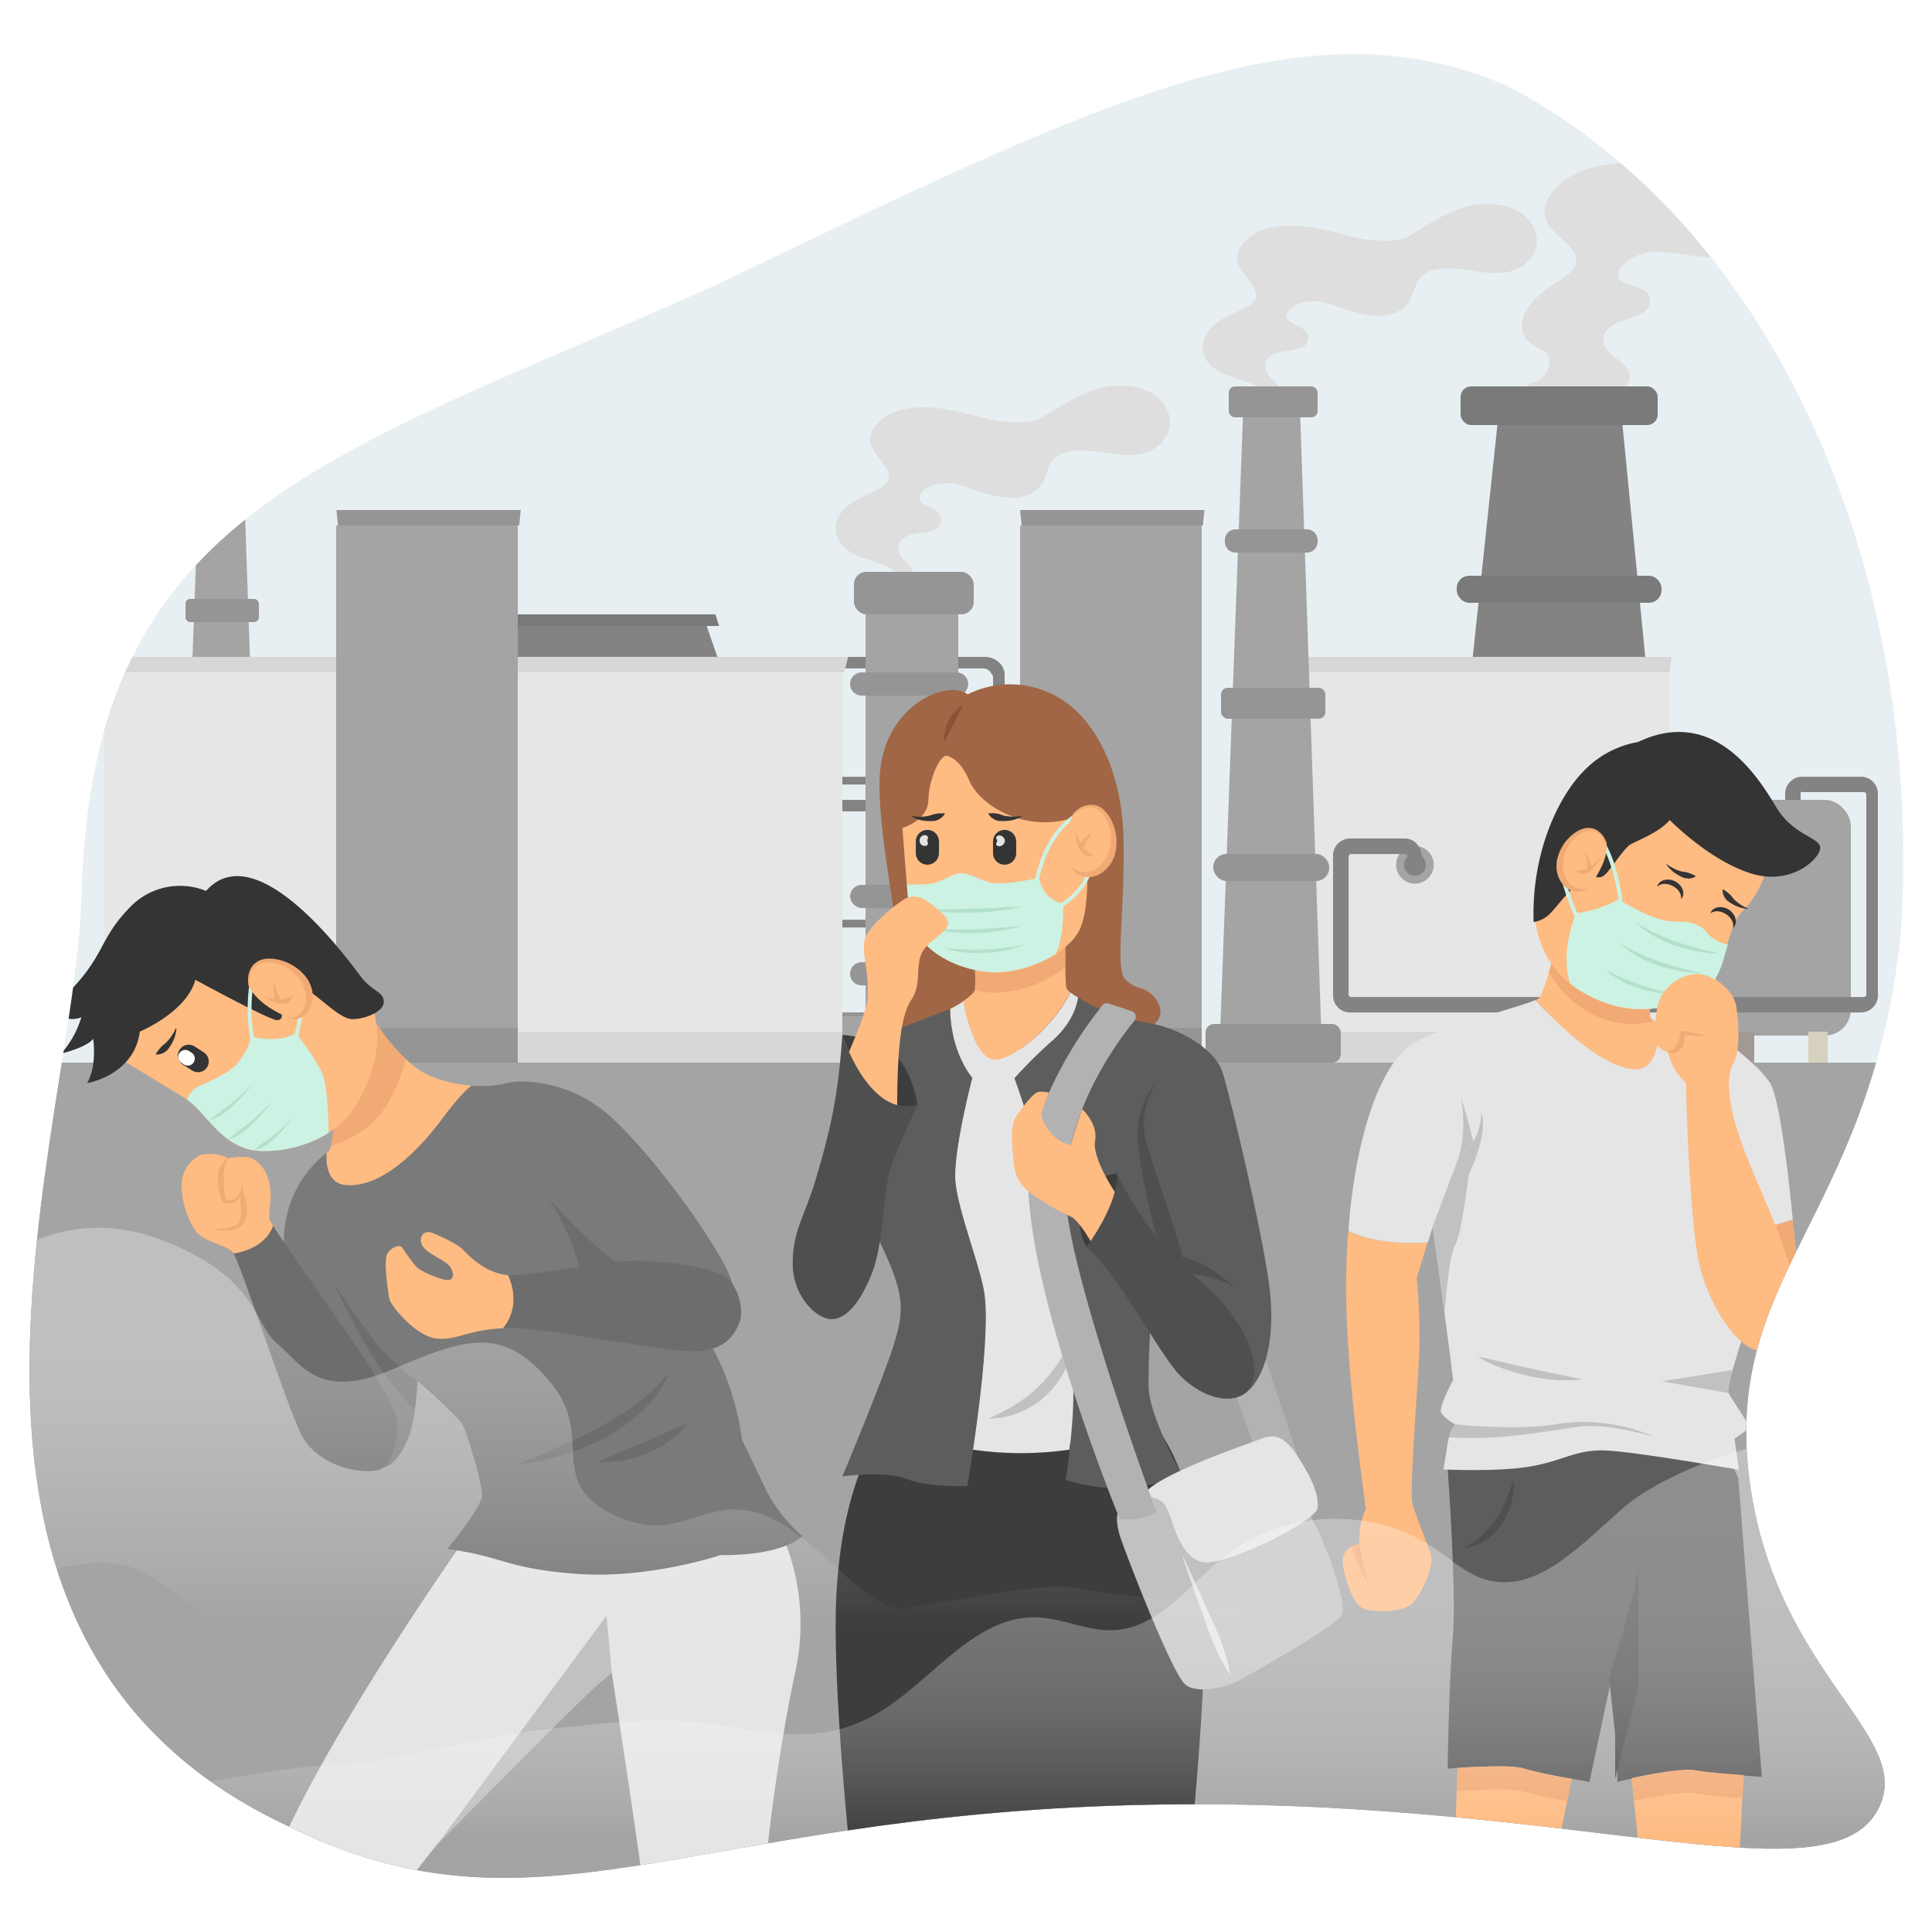 <svg xmlns="http://www.w3.org/2000/svg" xmlns:xlink="http://www.w3.org/1999/xlink" viewBox="0 0 500 500"><defs><style>.cls-1,.cls-28,.cls-35{fill:none;}.cls-2{isolation:isolate;}.cls-3{clip-path:url(#clip-path);}.cls-4{fill:#e8eff2;}.cls-5,.cls-7{fill:#a4a4a4;}.cls-6{fill:#dedede;}.cls-10,.cls-11,.cls-12,.cls-14,.cls-7{fill-rule:evenodd;}.cls-8{fill:#c0b49a;}.cls-12,.cls-9{fill:#969595;}.cls-10,.cls-16{fill:#838383;}.cls-11,.cls-17{fill:#7a7a7a;}.cls-13{fill:#e5e6e5;}.cls-14,.cls-15{fill:#d7d7d7;}.cls-18{fill:#d6d1bf;}.cls-19{fill:#a19a94;}.cls-20{fill:#e5e5e5;}.cls-21{fill:#c1c1c1;}.cls-22{fill:#febb82;}.cls-23{fill:#f2aa75;}.cls-24{fill:#6d6d6d;}.cls-25{fill:#343434;}.cls-26{fill:#fff;}.cls-27{fill:#ccf2e3;}.cls-28{stroke:#ccf2e3;}.cls-28,.cls-35{stroke-miterlimit:10;}.cls-29{fill:#b3e0cd;}.cls-30{fill:#5d5d5d;}.cls-31{fill:#4f4f4f;}.cls-32{fill:#3d3d3d;}.cls-33{fill:#b2b2b2;}.cls-34{fill:#a06645;}.cls-35{stroke:#5d5d5d;stroke-width:0.97px;}.cls-36{fill:#895236;}.cls-37{fill:#e2e2e2;mix-blend-mode:lighten;}.cls-38,.cls-39{opacity:0.3;}.cls-38{fill:url(#linear-gradient);}.cls-39{fill:url(#linear-gradient-2);}</style><clipPath id="clip-path" transform="translate(7.65 14.02)"><path class="cls-1" d="M66.63,458.45C-38.63,409.1,11.94,278.21,13.47,217.9,16,117.35,77.57,104.67,178.6,59.33,279.35,10.74,331.29-14.31,383.09,8.54,455,47,490.75,139.11,484.11,229.19c-8.34,72.86-46.58,87.25-38.81,141.26,7,48.95,42.42,64.71,33.33,83.33-12.52,25.69-80.12-3.56-192.66-.66C169.36,456.12,131,490.38,66.63,458.45Z"/></clipPath><linearGradient id="linear-gradient" x1="181.84" y1="331.55" x2="181.84" y2="407.18" gradientUnits="userSpaceOnUse"><stop offset="0" stop-color="#fff"/><stop offset="0.09" stop-color="#fff" stop-opacity="0.97"/><stop offset="0.22" stop-color="#fff" stop-opacity="0.89"/><stop offset="0.38" stop-color="#fff" stop-opacity="0.75"/><stop offset="0.56" stop-color="#fff" stop-opacity="0.57"/><stop offset="0.76" stop-color="#fff" stop-opacity="0.33"/><stop offset="0.97" stop-color="#fff" stop-opacity="0.04"/><stop offset="1" stop-color="#fff" stop-opacity="0"/></linearGradient><linearGradient id="linear-gradient-2" x1="243.66" y1="383.11" x2="243.66" y2="461.99" gradientTransform="matrix(-1, 0, 0, 1, 486.69, 0)" gradientUnits="userSpaceOnUse"><stop offset="0" stop-color="#fff"/><stop offset="0.18" stop-color="#fff" stop-opacity="0.99"/><stop offset="0.32" stop-color="#fff" stop-opacity="0.95"/><stop offset="0.43" stop-color="#fff" stop-opacity="0.89"/><stop offset="0.54" stop-color="#fff" stop-opacity="0.8"/><stop offset="0.64" stop-color="#fff" stop-opacity="0.69"/><stop offset="0.74" stop-color="#fff" stop-opacity="0.55"/><stop offset="0.83" stop-color="#fff" stop-opacity="0.38"/><stop offset="0.92" stop-color="#fff" stop-opacity="0.2"/><stop offset="1" stop-color="#fff" stop-opacity="0"/></linearGradient></defs><g class="cls-2"><g id="Layer_2" data-name="Layer 2"><g id="OBJECTS"><g class="cls-3"><rect class="cls-4" width="500" height="500"/><rect class="cls-5" y="275" width="500" height="225"/><path class="cls-6" d="M114.74,42.69a9.92,9.92,0,0,0-3.3-2.44,15.69,15.69,0,0,0-3.8-1.2c-5.94-1.13-11.4.81-16.51,3.69-1.41.79-2.79,1.6-4.18,2.41a33.57,33.57,0,0,1-3.86,2.3,14.69,14.69,0,0,1-4.65.84A33.94,33.94,0,0,1,68.33,47c-1.83-.45-3.65-1-5.48-1.37-6.29-1.45-14.49-2.46-20.08,1.66a8.6,8.6,0,0,0-3,3.77c-1.09,3.44,1.51,5.66,3.3,8.17s1.93,4.66-1.17,6.25c-4.1,2.1-10.46,4-11.29,9.41a7,7,0,0,0,1.39,5c2,2.27,5,3.34,7.79,4.17,1.44.43,2.79,1,4.2,1.54A5.05,5.05,0,0,1,47,91h2.53A4,4,0,0,0,51,88.12c-.22-3-4-4.32-4.16-7.3s3.41-3.69,5.59-4c2-.25,4.9-.47,5.42-2.91.66-3.06-3.54-3.47-5.06-5.07-1.06-1.12-.3-2.4.79-3.23a8.74,8.74,0,0,1,3.57-1.49c3.2-.67,6.49.57,9.49,1.57,3.17,1.06,6.39,2.09,9.78,2a10,10,0,0,0,6.23-2.07c2.1-1.75,2.29-4.13,3.42-6.43,2.32-4.71,8.8-3.87,13-3.28,3.35.47,6.77,1.06,10.15.5a9.69,9.69,0,0,0,6.68-4.28C118,49,117.12,45.45,114.74,42.69Z" transform="translate(7.65 14.02)"/><path class="cls-6" d="M292.8,89.69a9.78,9.78,0,0,0-3.29-2.44,15.76,15.76,0,0,0-3.81-1.2c-5.94-1.13-11.4.81-16.51,3.69-1.4.79-2.79,1.6-4.18,2.41a32.74,32.74,0,0,1-3.86,2.3,14.63,14.63,0,0,1-4.64.84A34,34,0,0,1,246.39,94c-1.82-.45-3.64-.95-5.47-1.37-6.29-1.45-14.5-2.46-20.08,1.66a8.6,8.6,0,0,0-3,3.77c-1.09,3.44,1.51,5.66,3.29,8.17s1.93,4.66-1.17,6.25c-4.09,2.1-10.46,4-11.29,9.41a7,7,0,0,0,1.4,5c2,2.27,5,3.34,7.79,4.17,1.44.43,2.79,1,4.19,1.54a5,5,0,0,1,3,5.47h2.53a4,4,0,0,0,1.43-2.86c-.22-3-4-4.32-4.16-7.3s3.42-3.69,5.6-4c2-.25,4.9-.47,5.42-2.91.65-3.06-3.54-3.47-5.07-5.07-1.06-1.12-.29-2.4.8-3.23a8.76,8.76,0,0,1,3.56-1.49c3.2-.67,6.5.57,9.49,1.57,3.18,1.06,6.39,2.09,9.78,2a10,10,0,0,0,6.24-2.07c2.1-1.75,2.28-4.13,3.42-6.43,2.32-4.71,8.8-3.87,13-3.28,3.35.47,6.77,1.06,10.14.5A9.69,9.69,0,0,0,294,99.17C296,96,295.19,92.45,292.8,89.69Z" transform="translate(7.65 14.02)"/><path class="cls-6" d="M481.88,13a12.2,12.2,0,0,0-4.57-2.24,19.57,19.57,0,0,0-4.92-.62c-7.51-.06-13.75,3.53-19.36,8.19-1.54,1.28-3,2.59-4.57,3.88a41.74,41.74,0,0,1-4.2,3.68,18.18,18.18,0,0,1-5.5,2.06,42.65,42.65,0,0,1-12.66.64c-2.33-.15-4.67-.35-7-.46-8-.37-18.26.23-24.17,6.52a10.69,10.69,0,0,0-2.77,5.27c-.56,4.44,3.11,6.57,5.85,9.24s3.4,5.27,0,7.9c-4.54,3.48-12.45,7.33-11.71,14,.62,5.5,7.11,4.5,7,8.16-.14,6.64-6.31,5-6.25,7.75l25.89-.4c.72-1.19,1.48-2.42,1.12-3.82-.94-3.62-5.81-4.4-6.72-8s3.35-5.27,6-6.1c2.41-.76,5.89-1.67,6-4.77.11-3.88-5.1-3.44-7.32-5.06-1.55-1.13-.9-2.87.25-4.13a10.78,10.78,0,0,1,4-2.62c3.77-1.53,8.07-.75,11.95-.2,4.12.59,8.28,1.13,12.41.27a12.43,12.43,0,0,0,7.16-3.91c2.17-2.61,1.87-5.56,2.75-8.63,1.78-6.27,9.89-6.69,15.21-6.92,4.21-.17,8.51-.21,12.52-1.65a12,12,0,0,0,7.21-6.73C487.23,20,485.42,15.83,481.88,13Z" transform="translate(7.65 14.02)"/><path class="cls-5" d="M46.54,217H67.45A1.55,1.55,0,0,1,69,218.55v3.91A1.55,1.55,0,0,1,67.45,224H46.54A1.54,1.54,0,0,1,45,222.46v-3.91A1.54,1.54,0,0,1,46.54,217Z"/><rect class="cls-5" x="47" y="185" width="21" height="5" rx="2.39"/><polygon class="cls-5" points="66.35 219 48 219 52.18 106 62.49 106 66.35 219"/><rect class="cls-5" x="49" y="101" width="16" height="6" rx="1.12"/><rect class="cls-5" x="48" y="155" width="19" height="6" rx="1.21"/><rect class="cls-5" x="49" y="127" width="17" height="4" rx="1.94"/><polygon class="cls-7" points="187.04 174 87 174 87 160 182.2 160 187.04 174"/><polygon class="cls-7" points="87.47 159 185.14 159 186.1 162 89.29 162 87.47 159"/><path class="cls-7" d="M196.47,156a5.4,5.4,0,0,0-3.62,1.37,4.43,4.43,0,0,0-1.5,3.29v23.69a4.45,4.45,0,0,0,1.5,3.29h0a5.39,5.39,0,0,0,3.62,1.36h50.75a5.39,5.39,0,0,0,3.62-1.36h0a4.42,4.42,0,0,0,1.51-3.28V160.64a4.44,4.44,0,0,0-1.51-3.29h0a5.4,5.4,0,0,0-3.62-1.37Zm51.88,3.6v-.09a13.6,13.6,0,0,1,1,1.43v23.55a5.15,5.15,0,0,1-.95,1.44h0c-.4.37-1,.6-1.58,1.07H196.39a14.9,14.9,0,0,0-1.58-1H195a1.92,1.92,0,0,1-.65-1.43V161a2,2,0,0,1,.65-1.43,2.36,2.36,0,0,1,1.58-.6h50.19A2.32,2.32,0,0,1,248.35,159.58Z" transform="translate(7.65 14.02)"/><path class="cls-7" d="M207.46,193a5.36,5.36,0,0,0-3.61,1.37,4.43,4.43,0,0,0-1.5,3.29v23.69a4.45,4.45,0,0,0,1.5,3.29h0a5.35,5.35,0,0,0,3.61,1.36h39.77a5.37,5.37,0,0,0,3.61-1.36h0a4.44,4.44,0,0,0,1.5-3.28V197.64a4.47,4.47,0,0,0-1.5-3.29h0a5.38,5.38,0,0,0-3.61-1.37Zm40.89,3.6v-.09a12.54,12.54,0,0,1,1,1.43v23.55a5.3,5.3,0,0,1-.95,1.44h0c-.4.37-1,.6-1.58,1.07H207.18a14.9,14.9,0,0,0-1.58-1H206a2,2,0,0,1-.64-1.43V198a2,2,0,0,1,.65-1.44,2.31,2.31,0,0,1,1.56-.6h39.22A2.32,2.32,0,0,1,248.35,196.58Z" transform="translate(7.65 14.02)"/><rect class="cls-5" x="224" y="152" width="24" height="110"/><rect class="cls-5" x="220" y="229" width="30.57" height="6" rx="3"/><path class="cls-7" d="M239.92,235H215.35a3,3,0,0,0-3,3h0a3,3,0,0,0,3,3h24.57a3,3,0,0,0,3-3h0A3,3,0,0,0,239.92,235Z" transform="translate(7.65 14.02)"/><path class="cls-7" d="M239.92,160H215.35a3,3,0,0,0-3,3h0a3,3,0,0,0,3,3h24.57a3,3,0,0,0,3-3h0A3,3,0,0,0,239.92,160Z" transform="translate(7.65 14.02)"/><rect class="cls-5" x="221" y="148" width="31" height="10.99" rx="3.2"/><rect class="cls-5" x="27" y="174" width="191" height="99"/><polygon class="cls-7" points="218.51 174 27.14 174 26.16 170 219.5 170 218.51 174"/><rect class="cls-5" x="27" y="267" width="191" height="8"/><rect class="cls-5" x="87" y="136" width="47" height="140"/><polygon class="cls-7" points="134.37 136 87.47 136 87.07 132 134.77 132 134.37 136"/><rect class="cls-5" x="87" y="266" width="47" height="9"/><rect class="cls-5" x="264" y="136" width="47" height="140"/><polygon class="cls-7" points="311.31 136 264.4 136 264.01 132 311.7 132 311.31 136"/><rect class="cls-5" x="264" y="266" width="47" height="9"/><rect class="cls-5" x="218" y="262" width="35" height="13"/><rect class="cls-5" x="218" y="262" width="35" height="1"/><rect class="cls-5" x="218" y="271" width="35" height="4"/><polygon class="cls-5" points="431.87 232 374.56 232 387.63 109 419.8 109 431.87 232"/><rect class="cls-5" x="378" y="100" width="51" height="10" rx="2.7"/><rect class="cls-5" x="377" y="149" width="53" height="7" rx="3.24"/><rect class="cls-5" x="322" y="174" width="110" height="99"/><polygon class="cls-7" points="432.06 174 322.08 174 321.52 170 432.62 170 432.06 174"/><rect class="cls-5" x="322" y="267" width="110" height="8"/><polygon class="cls-5" points="342.02 269 315.7 269 321.7 107 336.48 107 342.02 269"/><rect class="cls-5" x="318" y="100" width="23" height="8" rx="1.6"/><rect class="cls-5" x="316" y="178" width="27" height="8" rx="1.72"/><path class="cls-5" d="M319.76,137h18.47a2.77,2.77,0,0,1,2.77,2.77v.47a2.76,2.76,0,0,1-2.76,2.76H319.76a2.76,2.76,0,0,1-2.76-2.76v-.47A2.76,2.76,0,0,1,319.76,137Z"/><rect class="cls-5" x="312" y="265" width="35" height="10" rx="2.21"/><rect class="cls-5" x="314" y="221" width="30" height="7" rx="3.41"/><circle class="cls-5" cx="366.18" cy="223.81" r="4.87"/><circle class="cls-5" cx="366.18" cy="223.81" r="2.84"/><rect class="cls-5" x="444" y="207" width="35" height="61" rx="6.73"/><path class="cls-7" d="M454.35,193v-1.59a4.45,4.45,0,0,1,1.27-3.11,4.32,4.32,0,0,1,3.07-1.3H474a4.3,4.3,0,0,1,3.07,1.3,4.42,4.42,0,0,1,1.28,3.11v52.2A4.4,4.4,0,0,1,474,248H341.73a4.37,4.37,0,0,1-4.38-4.39V207.37a4.39,4.39,0,0,1,4.38-4.39H356a4.13,4.13,0,0,1,3,1.38,4.86,4.86,0,0,1,1.27,3.14V210a1.93,1.93,0,0,1-1.84,2h0a1.93,1.93,0,0,1-1.85-2c0-1.17,0-2.43,0-2.45a.61.61,0,0,0-.17-.34A.6.6,0,0,0,356,207H342a.6.6,0,0,0-.45.21.71.71,0,0,0-.18.48v35.68a.63.63,0,0,0,.64.63H474.71a.67.67,0,0,0,.45-.18.68.68,0,0,0,.19-.45V191.63a.65.65,0,0,0-.64-.65H459.05s-.64-.22-.7.13V193Z" transform="translate(7.65 14.02)"/><rect class="cls-5" x="468" y="267" width="5" height="8"/><rect class="cls-5" x="449" y="267" width="5" height="8"/><rect class="cls-4" width="500" height="275"/><rect class="cls-5" y="275" width="500" height="225"/><path class="cls-6" d="M387.79,42.69a9.92,9.92,0,0,0-3.3-2.44,15.55,15.55,0,0,0-3.8-1.2c-5.94-1.13-11.4.81-16.51,3.69-1.4.79-2.79,1.6-4.18,2.41a33.57,33.57,0,0,1-3.86,2.3,14.69,14.69,0,0,1-4.65.84A33.94,33.94,0,0,1,341.38,47c-1.83-.45-3.65-1-5.48-1.37-6.29-1.45-14.49-2.46-20.07,1.66a8.62,8.62,0,0,0-3,3.77c-1.09,3.44,1.52,5.66,3.3,8.17s1.93,4.66-1.17,6.25c-4.1,2.1-10.46,4-11.29,9.41a6.94,6.94,0,0,0,1.4,5c2,2.27,4.95,3.34,7.78,4.17,1.45.43,2.79,1,4.2,1.54A5,5,0,0,1,320,91h2.53A4,4,0,0,0,324,88.12c-.22-3-4-4.32-4.16-7.3s3.41-3.69,5.59-4c2-.25,4.9-.47,5.42-2.91.66-3.06-3.54-3.47-5.06-5.07-1.06-1.12-.3-2.4.79-3.23a8.74,8.74,0,0,1,3.57-1.49c3.2-.67,6.49.57,9.49,1.57,3.18,1.06,6.39,2.09,9.78,2a10,10,0,0,0,6.23-2.07c2.1-1.75,2.29-4.13,3.43-6.43,2.31-4.71,8.79-3.87,13-3.28,3.36.47,6.77,1.06,10.15.5A9.69,9.69,0,0,0,389,52.17C391,49,390.18,45.45,387.79,42.69Z" transform="translate(7.65 14.02)"/><path class="cls-6" d="M114.74,42.69a9.92,9.92,0,0,0-3.3-2.44,15.69,15.69,0,0,0-3.8-1.2c-5.94-1.13-11.4.81-16.51,3.69-1.41.79-2.79,1.6-4.18,2.41a33.57,33.57,0,0,1-3.86,2.3,14.69,14.69,0,0,1-4.65.84A33.94,33.94,0,0,1,68.33,47c-1.83-.45-3.65-1-5.48-1.37-6.29-1.45-14.49-2.46-20.08,1.66a8.6,8.6,0,0,0-3,3.77c-1.09,3.44,1.51,5.66,3.3,8.17s1.93,4.66-1.17,6.25c-4.1,2.1-10.46,4-11.29,9.41a7,7,0,0,0,1.39,5c2,2.27,5,3.34,7.79,4.17,1.44.43,2.79,1,4.2,1.54A5.05,5.05,0,0,1,47,91h2.53A4,4,0,0,0,51,88.12c-.22-3-4-4.32-4.16-7.3s3.41-3.69,5.59-4c2-.25,4.9-.47,5.42-2.91.66-3.06-3.54-3.47-5.06-5.07-1.06-1.12-.3-2.4.79-3.23a8.74,8.74,0,0,1,3.57-1.49c3.2-.67,6.49.57,9.49,1.57,3.17,1.06,6.39,2.09,9.78,2a10,10,0,0,0,6.23-2.07c2.1-1.75,2.29-4.13,3.42-6.43,2.32-4.71,8.8-3.87,13-3.28,3.35.47,6.77,1.06,10.15.5a9.69,9.69,0,0,0,6.68-4.28C118,49,117.12,45.45,114.74,42.69Z" transform="translate(7.65 14.02)"/><path class="cls-6" d="M292.8,89.69a9.78,9.78,0,0,0-3.29-2.44,15.76,15.76,0,0,0-3.81-1.2c-5.94-1.13-11.4.81-16.51,3.69-1.4.79-2.79,1.6-4.18,2.41a32.74,32.74,0,0,1-3.86,2.3,14.63,14.63,0,0,1-4.64.84A34,34,0,0,1,246.39,94c-1.82-.45-3.64-.95-5.47-1.37-6.29-1.45-14.5-2.46-20.08,1.66a8.6,8.6,0,0,0-3,3.77c-1.09,3.44,1.51,5.66,3.29,8.17s1.93,4.66-1.17,6.25c-4.09,2.1-10.46,4-11.29,9.41a7,7,0,0,0,1.4,5c2,2.27,5,3.34,7.79,4.17,1.44.43,2.79,1,4.19,1.54a5,5,0,0,1,3,5.47h2.53a4,4,0,0,0,1.43-2.86c-.22-3-4-4.32-4.16-7.3s3.42-3.69,5.6-4c2-.25,4.9-.47,5.42-2.91.65-3.06-3.54-3.47-5.07-5.07-1.06-1.12-.29-2.4.8-3.23a8.76,8.76,0,0,1,3.56-1.49c3.2-.67,6.5.57,9.49,1.57,3.18,1.06,6.39,2.09,9.78,2a10,10,0,0,0,6.24-2.07c2.1-1.75,2.28-4.13,3.42-6.43,2.32-4.71,8.8-3.87,13-3.28,3.35.47,6.77,1.06,10.14.5A9.69,9.69,0,0,0,294,99.17C296,96,295.19,92.45,292.8,89.69Z" transform="translate(7.65 14.02)"/><path class="cls-6" d="M481.88,13a12.2,12.2,0,0,0-4.57-2.24,19.57,19.57,0,0,0-4.92-.62c-7.51-.06-13.75,3.53-19.36,8.19-1.54,1.28-3,2.59-4.57,3.88a41.74,41.74,0,0,1-4.2,3.68,18.18,18.18,0,0,1-5.5,2.06,42.65,42.65,0,0,1-12.66.64c-2.33-.15-4.67-.35-7-.46-8-.37-18.26.23-24.17,6.52a10.69,10.69,0,0,0-2.77,5.27c-.56,4.44,3.11,6.57,5.85,9.24s3.4,5.27,0,7.9c-4.54,3.48-12.45,7.33-11.71,14,.62,5.5,7.11,4.5,7,8.16-.14,6.64-6.31,5-6.25,7.75l25.89-.4c.72-1.19,1.48-2.42,1.12-3.82-.94-3.62-5.81-4.4-6.72-8s3.35-5.27,6-6.1c2.41-.76,5.89-1.67,6-4.77.11-3.88-5.1-3.44-7.32-5.06-1.55-1.13-.9-2.87.25-4.13a10.78,10.78,0,0,1,4-2.62c3.77-1.53,8.07-.75,11.95-.2,4.12.59,8.28,1.13,12.41.27a12.43,12.43,0,0,0,7.16-3.91c2.17-2.61,1.87-5.56,2.75-8.63,1.78-6.27,9.89-6.69,15.21-6.92,4.21-.17,8.51-.21,12.52-1.65a12,12,0,0,0,7.21-6.73C487.23,20,485.42,15.83,481.88,13Z" transform="translate(7.65 14.02)"/><path class="cls-8" d="M46.54,217H67.45A1.55,1.55,0,0,1,69,218.55v3.91A1.55,1.55,0,0,1,67.45,224H46.54A1.54,1.54,0,0,1,45,222.46v-3.91A1.54,1.54,0,0,1,46.54,217Z"/><rect class="cls-8" x="47" y="185" width="21" height="5" rx="2.39"/><polygon class="cls-5" points="66.35 219 48 219 52.18 106 62.49 106 66.35 219"/><rect class="cls-9" x="49" y="101" width="16" height="6" rx="1.12"/><rect class="cls-9" x="48" y="155" width="19" height="6" rx="1.21"/><rect class="cls-9" x="49" y="127" width="17" height="4" rx="1.94"/><polygon class="cls-10" points="187.04 174 87 174 87 160 182.2 160 187.04 174"/><polygon class="cls-11" points="87.47 159 185.14 159 186.1 162 89.29 162 87.47 159"/><path class="cls-10" d="M196.47,156a5.4,5.4,0,0,0-3.62,1.37,4.43,4.43,0,0,0-1.5,3.29v23.69a4.45,4.45,0,0,0,1.5,3.29h0a5.39,5.39,0,0,0,3.62,1.36h50.75a5.39,5.39,0,0,0,3.62-1.36h0a4.42,4.42,0,0,0,1.51-3.28V160.64a4.44,4.44,0,0,0-1.51-3.29h0a5.4,5.4,0,0,0-3.62-1.37Zm51.88,3.6v-.09a13.6,13.6,0,0,1,1,1.43v23.55a5.15,5.15,0,0,1-.95,1.44h0c-.4.37-1,.6-1.58,1.07H196.39a14.9,14.9,0,0,0-1.58-1H195a1.92,1.92,0,0,1-.65-1.43V161a2,2,0,0,1,.65-1.43,2.36,2.36,0,0,1,1.58-.6h50.19A2.32,2.32,0,0,1,248.35,159.58Z" transform="translate(7.65 14.02)"/><path class="cls-10" d="M207.46,193a5.36,5.36,0,0,0-3.61,1.37,4.43,4.43,0,0,0-1.5,3.29v23.69a4.45,4.45,0,0,0,1.5,3.29h0a5.35,5.35,0,0,0,3.61,1.36h39.77a5.37,5.37,0,0,0,3.61-1.36h0a4.44,4.44,0,0,0,1.5-3.28V197.64a4.47,4.47,0,0,0-1.5-3.29h0a5.38,5.38,0,0,0-3.61-1.37Zm40.89,3.6v-.09a12.54,12.54,0,0,1,1,1.43v23.55a5.3,5.3,0,0,1-.95,1.44h0c-.4.37-1,.6-1.58,1.07H207.18a14.9,14.9,0,0,0-1.58-1H206a2,2,0,0,1-.64-1.43V198a2,2,0,0,1,.65-1.44,2.31,2.31,0,0,1,1.56-.6h39.22A2.32,2.32,0,0,1,248.35,196.58Z" transform="translate(7.65 14.02)"/><rect class="cls-5" x="224" y="152" width="24" height="110"/><rect class="cls-9" x="220" y="229" width="30.57" height="6" rx="3"/><path class="cls-12" d="M239.92,235H215.35a3,3,0,0,0-3,3h0a3,3,0,0,0,3,3h24.57a3,3,0,0,0,3-3h0A3,3,0,0,0,239.92,235Z" transform="translate(7.65 14.02)"/><path class="cls-12" d="M239.92,160H215.35a3,3,0,0,0-3,3h0a3,3,0,0,0,3,3h24.57a3,3,0,0,0,3-3h0A3,3,0,0,0,239.92,160Z" transform="translate(7.65 14.02)"/><rect class="cls-9" x="221" y="148" width="31" height="10.99" rx="3.2"/><rect class="cls-13" x="27" y="174" width="191" height="99"/><polygon class="cls-14" points="218.51 174 27.14 174 26.16 170 219.5 170 218.51 174"/><rect class="cls-15" x="27" y="267" width="191" height="8"/><rect class="cls-5" x="87" y="136" width="47" height="140"/><polygon class="cls-12" points="134.37 136 87.47 136 87.07 132 134.77 132 134.37 136"/><rect class="cls-9" x="87" y="266" width="47" height="9"/><rect class="cls-5" x="264" y="136" width="47" height="140"/><polygon class="cls-12" points="311.31 136 264.4 136 264.01 132 311.7 132 311.31 136"/><rect class="cls-9" x="264" y="266" width="47" height="9"/><rect class="cls-5" x="218" y="262" width="35" height="13"/><rect class="cls-9" x="218" y="262" width="35" height="1"/><rect class="cls-9" x="218" y="271" width="35" height="4"/><polygon class="cls-16" points="431.87 232 374.56 232 387.63 109 419.8 109 431.87 232"/><rect class="cls-17" x="378" y="100" width="51" height="10" rx="2.7"/><rect class="cls-17" x="377" y="149" width="53" height="7" rx="3.24"/><rect class="cls-13" x="322" y="174" width="110" height="99"/><polygon class="cls-14" points="432.06 174 322.08 174 321.52 170 432.62 170 432.06 174"/><rect class="cls-15" x="322" y="267" width="110" height="8"/><polygon class="cls-5" points="342.02 269 315.7 269 321.7 107 336.48 107 342.02 269"/><rect class="cls-9" x="318" y="100" width="23" height="8" rx="1.6"/><rect class="cls-9" x="316" y="178" width="27" height="8" rx="1.72"/><path class="cls-9" d="M319.76,137h18.47a2.77,2.77,0,0,1,2.77,2.77v.47a2.76,2.76,0,0,1-2.76,2.76H319.76a2.76,2.76,0,0,1-2.76-2.76v-.47A2.76,2.76,0,0,1,319.76,137Z"/><rect class="cls-9" x="312" y="265" width="35" height="10" rx="2.21"/><rect class="cls-9" x="314" y="221" width="30" height="7" rx="3.41"/><circle class="cls-5" cx="366.18" cy="223.81" r="4.87"/><circle class="cls-16" cx="366.18" cy="223.81" r="2.84"/><rect class="cls-5" x="444" y="207" width="35" height="61" rx="6.73"/><path class="cls-10" d="M454.35,193v-1.59a4.45,4.45,0,0,1,1.27-3.11,4.32,4.32,0,0,1,3.07-1.3H474a4.3,4.3,0,0,1,3.07,1.3,4.42,4.42,0,0,1,1.28,3.11v52.2A4.4,4.4,0,0,1,474,248H341.73a4.37,4.37,0,0,1-4.38-4.39V207.37a4.39,4.39,0,0,1,4.38-4.39H356a4.13,4.13,0,0,1,3,1.38,4.86,4.86,0,0,1,1.27,3.14V210a1.93,1.93,0,0,1-1.84,2h0a1.93,1.93,0,0,1-1.85-2c0-1.17,0-2.43,0-2.45a.61.61,0,0,0-.17-.34A.6.6,0,0,0,356,207H342a.6.6,0,0,0-.45.21.71.71,0,0,0-.18.48v35.68a.63.63,0,0,0,.64.63H474.71a.67.67,0,0,0,.45-.18.68.68,0,0,0,.19-.45V191.63a.65.65,0,0,0-.64-.65H459.05s-.64-.22-.7.13V193Z" transform="translate(7.65 14.02)"/><rect class="cls-18" x="468" y="267" width="5" height="8"/><rect class="cls-19" x="449" y="267" width="5" height="8"/><path class="cls-20" d="M160.41,486c-3.25-25.77-9.76-67.19-9.76-67.19s-21.18,17.42-35.65,33.5C102.57,466.1,93.21,478.41,90.48,486H58.88c0-.56,0-1.08,0-1.55,0-24.84,56.13-103.55,56.13-103.55l72.76-9.78a58.28,58.28,0,0,1,10.41,47.57c-5.84,27.15-9.06,59.91-8.83,67.31Z" transform="translate(7.65 14.02)"/><path class="cls-21" d="M150.65,418.79l-1.34-14.65-44,59.44S146.63,421.38,150.65,418.79Z" transform="translate(7.65 14.02)"/><path class="cls-22" d="M114.49,266.94s-2.14,1.21-7.59,8.51-15.26,18-25,17.24c-5.93-.48-5-8.35-5-8.35l.56-.46s1.24-1.13,1.24-8.43.55-25.31,11-24.74c0,0,6.43,10.58,14.09,13.77A34.65,34.65,0,0,0,114.49,266.94Z" transform="translate(7.65 14.02)"/><path class="cls-23" d="M97.33,260.07a40.36,40.36,0,0,1-3.92,10.24c-3.41,6.8-9.57,10.43-15.4,12.18a21.63,21.63,0,0,0,.57-4.17,22.17,22.17,0,0,0,6.83-8c2.3-4.59,5.38-10.64,4.28-19.6A50.77,50.77,0,0,0,97.33,260.07Z" transform="translate(7.65 14.02)"/><path class="cls-17" d="M200,383.56s-4.71,5.06-21.17,4.87c0,0-18.51,6.23-37.11,4.87s-19.19-4.58-33.6-6.43c0,0,9-10.91,9-14s-4-16.37-5.07-18.21-9.15-9.26-11.62-11.21c0,0-.39,9.68-2.4,14.67s-4.74,7.6-6.82,7.73S67.1,321,66.05,310.57a28.83,28.83,0,0,1,10.8-26.23s-.92,7.87,5,8.35c9.78.78,19.58-9.94,25-17.24s7.59-8.51,7.59-8.51a28.35,28.35,0,0,0,9.06-.65c3.9-1.07,16.75-.68,27.08,8.87s23.42,27.3,29.32,38.27c7.79,14.51-3.06,21.53-3.06,21.53a69.48,69.48,0,0,1,7.54,23.66s3,6.14,6.23,13A41,41,0,0,0,200,383.56Z" transform="translate(7.65 14.02)"/><path class="cls-24" d="M134.37,296.17s11.78,13.37,19.86,18l-11.29,2.34S141.48,307.63,134.37,296.17Z" transform="translate(7.65 14.02)"/><path class="cls-24" d="M78.78,318.11s9.2,14,13.4,18.31a62.69,62.69,0,0,0,8.16,7s-.33,5.06-.66,7.18C99.68,350.61,90.31,343.39,78.78,318.11Z" transform="translate(7.65 14.02)"/><path class="cls-24" d="M165.14,341.68a4.18,4.18,0,0,1-.16.5,10.94,10.94,0,0,1-.59,1.39,19.22,19.22,0,0,1-1.15,2,22.35,22.35,0,0,1-1.8,2.46c-.36.43-.72.89-1.13,1.34l-1.3,1.33a40,40,0,0,1-3,2.68c-1.13.82-2.23,1.78-3.49,2.52l-1.87,1.18c-.63.39-1.29.72-1.94,1.09l-2,1c-.66.32-1.34.61-2,.9a38.2,38.2,0,0,1-4,1.59c-1.3.47-2.55.93-3.77,1.26s-2.38.63-3.45.9a29.19,29.19,0,0,1-3,.6c-.88.16-1.65.27-2.29.36-1.27.19-2,.26-2,.26s.67-.33,1.85-.83c.58-.26,1.3-.57,2.12-.89s1.75-.7,2.74-1.14,2.07-.91,3.21-1.37,2.3-1.07,3.54-1.59c.61-.28,1.25-.53,1.86-.84s1.24-.64,1.87-.94l1.9-.93,1.88-1c.62-.33,1.27-.64,1.88-1l1.8-1.08c1.22-.7,2.35-1.47,3.47-2.19.56-.35,1.06-.78,1.59-1.13s1.06-.71,1.52-1.11c1-.76,1.87-1.46,2.66-2.18.42-.34.79-.69,1.14-1s.71-.64,1-1c.6-.63,1.14-1.18,1.55-1.66s.73-.86.93-1.14S165.14,341.68,165.14,341.68Z" transform="translate(7.65 14.02)"/><path class="cls-24" d="M147.09,364.34l1-.5c.65-.3,1.57-.73,2.68-1.2s2.38-1,3.74-1.57l4.25-1.75c.72-.31,1.45-.58,2.15-.9s1.4-.58,2.06-.89,1.33-.55,1.93-.85,1.22-.5,1.74-.78,1-.48,1.49-.68l1.14-.55c.65-.31,1.05-.46,1.05-.46s-.23.35-.67.92c-.23.28-.49.65-.84,1s-.75.77-1.21,1.19a17.42,17.42,0,0,1-1.54,1.28,22,22,0,0,1-1.84,1.27c-.65.42-1.36.8-2.08,1.17s-1.48.69-2.23,1a34,34,0,0,1-4.58,1.5,27.66,27.66,0,0,1-4.14.71,19.47,19.47,0,0,1-3,.12A11.12,11.12,0,0,1,147.09,364.34Z" transform="translate(7.65 14.02)"/><path class="cls-22" d="M122.56,329.72c-9.7.5-11.92,3.25-17.28,2.67s-11.82-8.57-12.15-10.19-1.62-10.07-.51-11.82,3.18-2.37,3.79-1.56,3,4.61,4.29,5.52,6.36,3.21,7.92,2.89,1.17-3-.91-4.48-4.87-2.5-6-4.32-.09-4.6,2.89-3.24c0,0,6,2.46,7.73,4.35s6,6,11.54,6.46C124.73,317.88,127.1,324.15,122.56,329.72Z" transform="translate(7.65 14.02)"/><path class="cls-24" d="M183.65,328.43c-1,2.34-3.12,7.08-11.56,7.27s-38.89-6.45-49-6a4.24,4.24,0,0,0-.51,0c4.54-5.57,2.17-11.84,1.27-13.72l.27,0c5.72.39,25.59-4.09,34.81-3.7s19.94,2,22.6,5.5S184.69,326.09,183.65,328.43Z" transform="translate(7.65 14.02)"/><path class="cls-24" d="M90.15,366.42c-4.58,1.17-16-1-20.07-9.65-3.94-8.35-14.94-42.22-17.3-46.41,8.86-1.44,10.18-7.21,10.18-7.21,3.16,4.91,15.26,22.08,19.68,28.5,5,7.2,11.21,16.85,12.18,20.74S94.72,365.25,90.15,366.42Z" transform="translate(7.65 14.02)"/><path class="cls-22" d="M63,303.15s-1.32,5.77-10.18,7.21a2.75,2.75,0,0,0-.23-.34c-1.75-1.95-7.69-2.56-9.77-5.68a22.19,22.19,0,0,1-3.48-11.9,8.79,8.79,0,0,1,4.87-7.54c1.61-.53,5.4-.39,7.08.87,0,0,4.87-1.11,7,.39s3.51,3.76,4,7.4-.78,6.69,0,8.38A11.51,11.51,0,0,0,63,303.15Z" transform="translate(7.65 14.02)"/><path class="cls-23" d="M55.13,292.7a10.69,10.69,0,0,1-.44,2.35,4.26,4.26,0,0,1-.51,1.14,2.88,2.88,0,0,1-1,.85,3.17,3.17,0,0,1-2.66.21,1.6,1.6,0,0,1-.64-.55,2.8,2.8,0,0,1-.3-.66,11.34,11.34,0,0,1-.33-1.2,15,15,0,0,1-.51-4.83,5.58,5.58,0,0,1,.27-1.3,6.16,6.16,0,0,1,.57-1.15,7.06,7.06,0,0,1,1.64-1.84l.12.1a10.75,10.75,0,0,0-1.11,4.27c.06,1.46,0,3,.2,4.54.12.72.21,1.62.54,1.76a2.41,2.41,0,0,0,1.9,0,2.07,2.07,0,0,0,.85-.54,3.62,3.62,0,0,0,.57-.94,12.59,12.59,0,0,0,.72-2.2Z" transform="translate(7.65 14.02)"/><path class="cls-23" d="M48.17,304.1a16,16,0,0,0,3.92-.53,3.86,3.86,0,0,0,1.62-.75,3.25,3.25,0,0,0,.87-1.45,5.1,5.1,0,0,0,.19-1.78,7,7,0,0,0-.11-.93c0-.33-.06-.66-.08-1a17.87,17.87,0,0,1,.22-4H55a18.26,18.26,0,0,1,1.13,3.94c.05.33.1.66.14,1a6.2,6.2,0,0,1,0,1.07,7.31,7.31,0,0,1-.55,2.16,4.12,4.12,0,0,1-1.39,1.79,3.22,3.22,0,0,1-1,.5,7.57,7.57,0,0,1-1,.22,14.66,14.66,0,0,1-4.08-.05Z" transform="translate(7.65 14.02)"/><path class="cls-22" d="M24.9,260.87S35,267,40.21,270.19,49,282,57.68,283.63c5.52,1,21.39-.67,27.73-13.31,2.51-5,5.94-11.75,3.88-22.11L69.59,232.3l-26-1.36L26.74,245Z" transform="translate(7.65 14.02)"/><path class="cls-25" d="M38,252.13a5.79,5.79,0,0,1-.2,1.39,7.92,7.92,0,0,1-.44,1.4,9.43,9.43,0,0,1-.78,1.51c-.14.26-.32.49-.48.74a4,4,0,0,1-.54.67,3.19,3.19,0,0,1-.64.47,2.79,2.79,0,0,1-.65.32,3.5,3.5,0,0,1-1.07.25,2.4,2.4,0,0,1-.43,0,.09.09,0,0,1-.09-.11,0,0,0,0,1,0,0h0a3.62,3.62,0,0,1,.21-.37c.07-.11.16-.24.26-.37s.21-.3.34-.45l.41-.48c.13-.17.31-.32.47-.49.35-.31.79-.58,1.15-1a11.84,11.84,0,0,0,1.72-2.3,9.17,9.17,0,0,0,.59-1.21.08.08,0,0,1,.11,0A.08.08,0,0,1,38,252.13Z" transform="translate(7.65 14.02)"/><path class="cls-25" d="M45.92,262.21h0a2.81,2.81,0,0,0-.83-3.88l-2.37-1.53a2.81,2.81,0,0,0-3.88.84h0a2.8,2.8,0,0,0,.84,3.87L42.05,263A2.8,2.8,0,0,0,45.92,262.21Z" transform="translate(7.65 14.02)"/><path class="cls-26" d="M42.47,260.92h0a1.81,1.81,0,0,0-.54-2.51l-.64-.42a1.83,1.83,0,0,0-2.52.55h0a1.82,1.82,0,0,0,.54,2.51l.64.42A1.82,1.82,0,0,0,42.47,260.92Z" transform="translate(7.65 14.02)"/><path class="cls-25" d="M45.67,216.55a17.9,17.9,0,0,0-19.74,4.29c-9,9.22-5.59,13-20.13,26.1a6.38,6.38,0,0,0,7.6,2.31,25.24,25.24,0,0,1-5.21,9.4s6.72-1.61,8.27-3.85c0,0,1.08,6.86-1.55,11.49,0,0,12.17-2,13.63-13.34,0,0,12.08-5,14.37-13.4,0,0,19.38,10.57,21.2,10.44s1-2.14,1-2.14-8-5.52-7.66-9.09,10.32.71,14.42,3.38,8.57,7.53,11.62,7.59,8.18-1.81,8.18-4.48-3-2.66-5.91-6.49S58.91,201.62,45.67,216.55Z" transform="translate(7.65 14.02)"/><path class="cls-27" d="M77.41,279.13c-7.14,4.62-15.91,5.21-19.73,4.5-8.33-1.57-12-9.63-16.89-13.06A6.24,6.24,0,0,1,43,267.49c1.45-.81,8.45-3.4,10.86-6.41a17.39,17.39,0,0,0,3.53-6.87s6.54,2,11.54-.87c0,0,6,7.5,7.18,11.49S77.41,279.13,77.41,279.13Z" transform="translate(7.65 14.02)"/><path class="cls-28" d="M57.76,238.48s-2.25,10.6.67,18.93" transform="translate(7.65 14.02)"/><path class="cls-28" d="M70.85,241.08a66.38,66.38,0,0,1-2.73,16.33" transform="translate(7.65 14.02)"/><path class="cls-22" d="M67.6,249.58c2.53,1,6-3.08,4.44-8-1.75-5.4-8.78-8.13-12.38-6.68s-2.87,6.27-2.87,6.27S58.38,245.9,67.6,249.58Z" transform="translate(7.65 14.02)"/><path class="cls-23" d="M61.62,244.48a11.27,11.27,0,0,1-1.08-.74l.06-.1a11.84,11.84,0,0,0,1.2.46,12.1,12.1,0,0,0,1.84.45,1.7,1.7,0,0,1-.15-.22,4.5,4.5,0,0,1-.24-1,8.51,8.51,0,0,1,0-2.75h.12s.06.33.2.8a12.8,12.8,0,0,0,.6,1.68c.13.28.32.53.45.77a4.06,4.06,0,0,1,.26.7.69.69,0,0,1,0,.1c.31,0,.62-.08.89-.13s.76-.17,1.08-.28c.15-.07.31-.12.45-.17l.35-.17.35-.16.09.07a2.19,2.19,0,0,1-.13.37,1.74,1.74,0,0,1-.2.42c-.11.13-.24.29-.4.45a2.75,2.75,0,0,1-.6.41,3,3,0,0,1-.76.28,4.94,4.94,0,0,1-1.67-.11A8.51,8.51,0,0,1,61.62,244.48Z" transform="translate(7.65 14.02)"/><path class="cls-23" d="M56.88,241.16a7.13,7.13,0,0,1,0-1.42,5.55,5.55,0,0,1,1.27-3.34,4.11,4.11,0,0,1,2-1.19,5.21,5.21,0,0,1,1.27-.19,7.74,7.74,0,0,1,1.35.07A11.58,11.58,0,0,1,68,237.4a9.86,9.86,0,0,1,2,2.11,9.31,9.31,0,0,1,1.16,2.41l.19.71c.06.23.07.4.12.6a5.79,5.79,0,0,1,.07.6,3,3,0,0,1,0,.6,5.77,5.77,0,0,1-.41,2.16,5,5,0,0,1-2.23,2.5,3.59,3.59,0,0,1-1,.33l-.36.07,0,.17.39.07a3.24,3.24,0,0,0,1.14,0,4.37,4.37,0,0,0,1.66-.71,5.52,5.52,0,0,0,1.64-1.74,6.24,6.24,0,0,0,.87-2.71,6.35,6.35,0,0,0,0-1.57c0-.27-.07-.57-.13-.81l-.19-.71a9.18,9.18,0,0,0-1.62-2.94,12,12,0,0,0-2.48-2.25,12.6,12.6,0,0,0-6-2.19,8.79,8.79,0,0,0-1.54,0,5.54,5.54,0,0,0-1.44.33,4.8,4.8,0,0,0-2.2,1.59,6.05,6.05,0,0,0-1.09,3.73,7,7,0,0,0,.14,1.46Z" transform="translate(7.65 14.02)"/><path class="cls-29" d="M58.13,265.9s-.56.81-1.5,2a44.09,44.09,0,0,1-3.71,3.95c-.71.68-1.44,1.36-2.17,1.93a15.63,15.63,0,0,1-2.15,1.36,11.72,11.72,0,0,1-1.64.75c-.41.15-.65.22-.65.22l0-.08s.18-.17.52-.44l.61-.47c.24-.18.49-.4.78-.62l2-1.52c.74-.53,1.52-1.1,2.28-1.71,1.51-1.22,2.92-2.57,4-3.6s1.68-1.77,1.68-1.77Z" transform="translate(7.65 14.02)"/><path class="cls-29" d="M62.88,270.72s-.53.81-1.43,1.95a37.43,37.43,0,0,1-3.57,4,25,25,0,0,1-2.12,1.92,14.28,14.28,0,0,1-2.11,1.36,11.13,11.13,0,0,1-1.61.73c-.41.16-.64.23-.64.23l0-.09s.19-.17.52-.43c.16-.14.36-.29.6-.46s.48-.41.76-.62l.91-.72c.32-.25.67-.5,1-.79.72-.52,1.48-1.1,2.22-1.71a46.32,46.32,0,0,0,3.83-3.61c1-1,1.6-1.79,1.6-1.79Z" transform="translate(7.65 14.02)"/><path class="cls-29" d="M67.62,275.53a16.41,16.41,0,0,1-1.09,1.67,23.91,23.91,0,0,1-3,3.26c-.59.54-1.18,1.08-1.79,1.54A12.69,12.69,0,0,1,60,283a8.36,8.36,0,0,1-1.36.54c-.33.11-.53.16-.53.16l0-.08s.15-.15.42-.38.66-.53,1.12-.9l.75-.57c.26-.21.55-.42.85-.63.6-.41,1.25-.83,1.87-1.31A28.69,28.69,0,0,0,66.27,277a16.45,16.45,0,0,0,1.27-1.5Z" transform="translate(7.65 14.02)"/><path class="cls-22" d="M366,486c1.67-9.48,2.93-18.64,2.93-22.06,0-5.67,1.74-49.94,1.74-49.94h34.8s-11.73,60.95-15.08,72Z" transform="translate(7.65 14.02)"/><path class="cls-22" d="M440.81,486a.5.5,0,0,0,0-.12c1.76-8.39,4.12-74,4.12-74l-33.29,4.77s4.36,43.92,5.14,49.52c.43,3.1.47,11.13.2,19.86Z" transform="translate(7.65 14.02)"/><path class="cls-30" d="M367,366s2.38,32.52,1.34,43.85S367,443.69,367,443.69s16-1.31,19.82,0,16.89,3.43,16.89,3.43l5.71-26.89,1.46,13c.26,2.32,0,13.9,0,13.9s15.62-3.81,20.36-2.9,17.07,1.59,17.07,1.59l-6.1-77.34-5.46-11.68L373.18,354Z" transform="translate(7.65 14.02)"/><path class="cls-31" d="M408.78,420.31s7.43-23.57,7.57-29.44v31.87l-6,23.63V434.7Z" transform="translate(7.65 14.02)"/><path class="cls-31" d="M384.06,368.7a13.5,13.5,0,0,1-.06,3.72,14.91,14.91,0,0,1-.33,1.79,14.5,14.5,0,0,1-.56,2c-.23.67-.53,1.35-.83,2a20.4,20.4,0,0,1-1.13,2,13.78,13.78,0,0,1-1.39,1.81c-.25.29-.5.56-.76.83l-.83.72c-.28.23-.53.48-.81.67l-.86.54-.81.5c-.27.14-.56.25-.82.36a14.36,14.36,0,0,1-1.43.56c-.45.12-.84.2-1.16.27-.64.13-1,.18-1,.18s.31-.22.86-.56c.27-.16.6-.37,1-.58s.75-.56,1.19-.86c.21-.16.44-.31.66-.49l.66-.58.69-.6.66-.7.68-.71.62-.79a16.93,16.93,0,0,0,1.21-1.67c.41-.55.71-1.19,1.08-1.76s.66-1.2.92-1.8.56-1.18.78-1.75.43-1.1.63-1.6c.37-1,.67-1.87.87-2.48S384.06,368.7,384.06,368.7Z" transform="translate(7.65 14.02)"/><path class="cls-23" d="M399.05,446.32c-.39,1.92-.78,3.86-1.18,5.79a103.15,103.15,0,0,1-11.09-2.42c-2.88-1-12.76-.48-17.39-.17.07-1.93.14-3.95.21-6,4.71-.31,14.34-.79,17.18.19A115.46,115.46,0,0,0,399.05,446.32Z" transform="translate(7.65 14.02)"/><path class="cls-23" d="M443.57,445.37c-.09,2-.19,4-.28,6-4-.28-9.32-.73-12.09-1.26-3.12-.6-10.93.84-15.92,1.89h0c-.2-1.88-.4-3.86-.61-5.87,4.94-1.06,13.29-2.64,16.54-2C434,444.63,439.57,445.09,443.57,445.37Z" transform="translate(7.65 14.02)"/><path class="cls-23" d="M456.31,301.65s2.36,18.74,1.41,23.52a15.35,15.35,0,0,1-7.21,9.75l-1.26-31.11Z" transform="translate(7.65 14.02)"/><path class="cls-22" d="M358.12,400.67c-2.35,2.66-9,2.36-10.85,2.1s-3.94-.41-6-6.45-1.59-7.53-.51-9a5.51,5.51,0,0,1,3.43-1.77,17.88,17.88,0,0,1,1.64-9.08c-3.31-24.5-5.62-45.33-5-63.93.08-2.32.25-5.18.45-8,.29.17,7.18,3.89,20.54,3l-2.82,9.2a165,165,0,0,1,.71,17.61c-.2,8.39-2.76,37.88-1.79,41s3.84,10.35,4.76,13S360.47,398,358.12,400.67Z" transform="translate(7.65 14.02)"/><path class="cls-20" d="M442.91,333.4s-3.84,11.82-3.23,13.05,5,7.68,5.28,8.55-3.74,3.27-3.74,3.27l1.17,8.09s-27-4.74-34.64-5-10.92,2.72-19.45,4.16-22.39.75-22.39.75,1-6,1.23-7.58a14.16,14.16,0,0,1,1.77-4.09s-3.07-1.71-3.62-3.21,3.14-8.26,3.14-8.26c-1.23-10.13-5.28-39.73-5.28-39.73l-1.27,4.11c-13.37.93-20.26-2.8-20.55-3,.18-2.52.39-5,.62-6.88,2.46-20.89,8.39-37.07,16.38-41.78,7.29-4.3,27-9.1,31.43-11.08,0,0,14.74,16.89,25.09,17.85,7.92.74,6.69-12.16,6.69-12.16,4.39,1.26,14.75,2.93,14.75,2.93s11,7.85,14.13,12.84,5.9,35.39,5.9,35.39l-7.06,2.15Z" transform="translate(7.65 14.02)"/><path class="cls-21" d="M375.73,273.91a16.32,16.32,0,0,1-6.14,12.28l-6.45,17.21L366.2,326s1-14.78,2.73-17.75,3.5-18.25,3.5-18.25S377.68,279.44,375.73,273.91Z" transform="translate(7.65 14.02)"/><path class="cls-21" d="M370.51,270.22s1.66,9.09-.92,16a19,19,0,0,0,4.06-4.85S371.89,274.36,370.51,270.22Z" transform="translate(7.65 14.02)"/><path class="cls-21" d="M440.76,340.53l-18.4,2.94,17.32,3S439.39,345.21,440.76,340.53Z" transform="translate(7.65 14.02)"/><path class="cls-21" d="M368.91,354.59s16.31,1.71,25.87,0a45.45,45.45,0,0,1,25.92,3.35s-11.93-3.76-19.84-2.73-20.14,3.68-33.55,2.73A8.89,8.89,0,0,1,368.91,354.59Z" transform="translate(7.65 14.02)"/><path class="cls-21" d="M374.81,337.08s1.73.34,4.25.92c1.26.28,2.73.61,4.3,1s3.23.76,4.91,1.1c.83.2,1.67.39,2.49.55l2.42.52,4.31.88c.63.12,1.22.25,1.73.36s1,.19,1.35.26c.74.16,1.17.27,1.17.27s-.43.06-1.2.13a25.26,25.26,0,0,1-3.17.12c-.66,0-1.37,0-2.12-.07s-1.54-.09-2.35-.21-1.66-.19-2.5-.36-1.71-.31-2.57-.5-1.69-.41-2.52-.63-1.64-.49-2.42-.73a42.88,42.88,0,0,1-4.19-1.59A27.46,27.46,0,0,1,374.81,337.08Z" transform="translate(7.65 14.02)"/><path class="cls-23" d="M344.2,385.52A75.52,75.52,0,0,0,346.6,396a30.9,30.9,0,0,1-4.44-9.81A6.64,6.64,0,0,1,344.2,385.52Z" transform="translate(7.65 14.02)"/><path class="cls-22" d="M414.85,262.65c-10.35-1-25.09-17.85-25.09-17.85a2.79,2.79,0,0,0,.83-.49c1.33-1.54,3.25-8.95,3.25-8.95l25.52,8.37s-.35,4.78.27,5.94a4.28,4.28,0,0,0,1.91.82S422.77,263.39,414.85,262.65Z" transform="translate(7.65 14.02)"/><path class="cls-23" d="M420.61,250.19a22.71,22.71,0,0,1-13.08-.39,28,28,0,0,1-14.33-12.16c.39-1.31.64-2.28.64-2.28,2.89,4.18,7.42,7.75,14.1,10.18a27.44,27.44,0,0,0,11.33,1.52,7.22,7.22,0,0,0,.36,2.61A2.07,2.07,0,0,0,420.61,250.19Z" transform="translate(7.65 14.02)"/><path class="cls-22" d="M389.75,224.47c1.12,8.66,6.17,16.7,18.19,21.07s24.93-1,28.14-6.11,3.41-13.92,7.23-17.61a25.57,25.57,0,0,0,5.64-9.07l-6.1-16.27-24.67-7.83-26.17,31Z" transform="translate(7.65 14.02)"/><path class="cls-25" d="M423.75,209.64a9.09,9.09,0,0,0,1.06.72,10.83,10.83,0,0,0,2.51,1.09c.47.14,1,.15,1.4.25a3.74,3.74,0,0,1,.62.18l.57.2c.35.15.65.27.88.39a2.35,2.35,0,0,1,.35.21h0a.09.09,0,0,1,0,.13l0,0a2.14,2.14,0,0,1-.36.2,3.12,3.12,0,0,1-1,.31,3.87,3.87,0,0,1-.69,0,3.27,3.27,0,0,1-.75-.09,3.54,3.54,0,0,1-.76-.3c-.25-.13-.51-.23-.75-.38a9.27,9.27,0,0,1-2.38-1.82,5.83,5.83,0,0,1-.83-1.06.09.09,0,0,1,0-.11A.09.09,0,0,1,423.75,209.64Z" transform="translate(7.65 14.02)"/><path class="cls-25" d="M421.25,215.47a2.46,2.46,0,0,1,.12-.42,2.15,2.15,0,0,1,.81-.93,3.13,3.13,0,0,1,1.7-.5,4.19,4.19,0,0,1,2,.46,4.45,4.45,0,0,1,.43.26,2.88,2.88,0,0,1,.43.33,3.63,3.63,0,0,1,.66.75,3,3,0,0,1,.58,1.68,2,2,0,0,1-.29,1.19,2.07,2.07,0,0,1-.28.35,2.08,2.08,0,0,0,0-.42,2.46,2.46,0,0,0-.22-1,3.46,3.46,0,0,0-.75-1.08,4.35,4.35,0,0,0-.56-.47,2.61,2.61,0,0,0-.3-.2,3,3,0,0,0-.34-.2,4.77,4.77,0,0,0-1.42-.48,3.58,3.58,0,0,0-1.31,0,2.68,2.68,0,0,0-.91.38A3.3,3.3,0,0,0,421.25,215.47Z" transform="translate(7.65 14.02)"/><path class="cls-25" d="M444.61,221.17a6.55,6.55,0,0,1-1.33-.18,9.14,9.14,0,0,1-2.77-1.16c-.25-.13-.47-.3-.71-.45a3.9,3.9,0,0,1-.63-.51,3,3,0,0,1-.46-.61,3.44,3.44,0,0,1-.3-.61,3.48,3.48,0,0,1-.24-1,2.17,2.17,0,0,1,0-.41.1.1,0,0,1,.1-.09h0a3.64,3.64,0,0,1,.35.21c.22.13.47.33.78.56l.46.39a6.31,6.31,0,0,1,.47.44c.29.33.56.75.91,1.09a10.82,10.82,0,0,0,2.2,1.63,9.68,9.68,0,0,0,1.15.55.08.08,0,0,1,.05.11A.08.08,0,0,1,444.61,221.17Z" transform="translate(7.65 14.02)"/><path class="cls-25" d="M440.84,226.1a2.79,2.79,0,0,0,.06-.42,2.64,2.64,0,0,0-.13-1,3.54,3.54,0,0,0-.64-1.14,4.93,4.93,0,0,0-1.13-1c-.07,0-.26-.16-.35-.2s-.2-.11-.32-.16a4.72,4.72,0,0,0-.69-.24,3.55,3.55,0,0,0-1.31-.11,2.75,2.75,0,0,0-.94.29,3.35,3.35,0,0,0-.36.23,1.85,1.85,0,0,1,.16-.41,2,2,0,0,1,.89-.85,3,3,0,0,1,1.74-.34,3.8,3.8,0,0,1,1,.2,4,4,0,0,1,.5.2c.19.09.25.14.44.24a4.18,4.18,0,0,1,1.39,1.48,3.13,3.13,0,0,1,.42,1.72,1.94,1.94,0,0,1-.71,1.48Z" transform="translate(7.65 14.02)"/><path class="cls-25" d="M405.38,212.89s1.14.66,2.51-.7,4.77-6.61,6.28-7.57,7.71-3.21,10.3-6.42c0,0,10.67,10.9,21.64,14,10.55,3,18-4.74,17.27-7.19s-7.06-3.08-11.26-10-15.67-26.62-35.84-17a25.44,25.44,0,0,0-13.72,7.17c-6.65,6.45-13.92,21.2-13.31,39.42a7.59,7.59,0,0,0,4.51-2.45C396.11,219.74,401.34,212,405.38,212.89Z" transform="translate(7.65 14.02)"/><path class="cls-27" d="M439.54,230.44c-1.34,4-1.35,5.74-3.42,9-3.21,5-16.13,10.48-28.14,6.11a32.38,32.38,0,0,1-9.27-5c-2.81-8.35,1.54-18.19,1.54-18.19,7.34-1.1,10.86-3.64,10.86-3.64s6.75,4.05,10.66,5.11c4.8,1.3,6.11,0,9.52,1.42C434.91,226.64,433.64,229.05,439.54,230.44Z" transform="translate(7.65 14.02)"/><path class="cls-29" d="M415.6,224.55s.3.22.84.58c.27.17.6.38,1,.61s.83.46,1.31.73,1,.54,1.58.81,1.17.54,1.8.83,1.29.52,1.95.81,1.35.52,2.05.75,1.38.49,2.07.69,1.36.43,2,.61l1.91.51,1.74.42c1.07.28,2,.46,2.61.6l1,.23s-.37,0-1,0-1.58-.05-2.68-.22c-.56-.08-1.16-.15-1.79-.26l-2-.39c-.68-.15-1.38-.34-2.09-.53s-1.41-.45-2.13-.67-1.39-.54-2.08-.81-1.33-.59-2-.91a28.55,28.55,0,0,1-3.3-1.94,23.42,23.42,0,0,1-2.12-1.68A8.28,8.28,0,0,1,415.6,224.55Z" transform="translate(7.65 14.02)"/><path class="cls-29" d="M411.06,229.64l.84.57c.27.17.6.39,1,.61s.84.46,1.31.73,1,.54,1.59.81,1.17.54,1.79.83,1.29.52,1.95.81,1.36.52,2.05.76,1.38.49,2.07.68,1.37.43,2,.61l1.92.52,1.73.41c1.07.28,2,.46,2.61.6s1,.24,1,.24l-1,0c-.65-.05-1.59-.05-2.69-.22-.55-.08-1.16-.14-1.79-.25l-2-.4c-.69-.15-1.39-.34-2.09-.53s-1.42-.45-2.13-.67-1.4-.54-2.08-.8-1.34-.59-2-.92A27.91,27.91,0,0,1,413.9,232a21.77,21.77,0,0,1-2.12-1.68A9.42,9.42,0,0,1,411.06,229.64Z" transform="translate(7.65 14.02)"/><path class="cls-29" d="M407.66,236.8s1,.6,2.66,1.37c.81.38,1.75.81,2.78,1.24.51.22,1,.42,1.59.63s1.1.41,1.66.61c1.11.4,2.25.74,3.32,1.06s2.07.57,2.94.77c.44.09.83.22,1.19.29l.93.2.8.2s-.3,0-.83,0-1.28,0-2.18-.12c-.45-.05-.95-.09-1.46-.19s-1.06-.17-1.61-.3-1.13-.25-1.7-.42-1.16-.34-1.73-.55a29.62,29.62,0,0,1-3.28-1.38,24,24,0,0,1-2.7-1.55c-.76-.49-1.35-1-1.76-1.3S407.66,236.8,407.66,236.8Z" transform="translate(7.65 14.02)"/><path class="cls-28" d="M406.3,202.73s4.13,4.92,5.63,17.67" transform="translate(7.65 14.02)"/><path class="cls-28" d="M397,213.76a74,74,0,0,0,4.74,12.31" transform="translate(7.65 14.02)"/><path class="cls-22" d="M403.17,215.89c-1.6,1.91-6.18.16-7.05-4.48-.94-5.1,3.52-10.36,7-10.76s5,3.79,5,3.79S409,208.92,403.17,215.89Z" transform="translate(7.65 14.02)"/><path class="cls-23" d="M405.75,209.2a9.33,9.33,0,0,0,.55-1.07l-.1,0a9.38,9.38,0,0,1-.75.89,12.84,12.84,0,0,1-1.29,1.16.93.93,0,0,0,0-.23,3.92,3.92,0,0,0-.25-1,7.8,7.8,0,0,0-1.19-2.22l-.1.05s.09.3.19.74a12.84,12.84,0,0,1,.24,1.61,7.06,7.06,0,0,1,0,.81,4.48,4.48,0,0,0,.09.68s0,.06,0,.1a7.27,7.27,0,0,1-.78.27,9.64,9.64,0,0,1-1,.26l-.44.05-.36,0a2.73,2.73,0,0,0-.35,0l0,.1a1.67,1.67,0,0,0,.26.24,2.29,2.29,0,0,0,.35.25c.15.06.32.13.52.19a2.67,2.67,0,0,0,.66.07,3.15,3.15,0,0,0,.73-.11,4.54,4.54,0,0,0,1.3-.82A7.58,7.58,0,0,0,405.75,209.2Z" transform="translate(7.65 14.02)"/><path class="cls-23" d="M408.12,204.47a6.56,6.56,0,0,0-.6-1.15,5.12,5.12,0,0,0-2.48-2.14,3.72,3.72,0,0,0-2.1-.09,4.77,4.77,0,0,0-1.1.39,8,8,0,0,0-1.06.65,10.58,10.58,0,0,0-3.25,4.16,9.06,9.06,0,0,0-.67,2.56,8.47,8.47,0,0,0,.11,2.44l.15.65c.06.21.12.36.18.54a2.69,2.69,0,0,0,.2.51,2.78,2.78,0,0,0,.24.49A5,5,0,0,0,399,215a4.58,4.58,0,0,0,2.88,1.05,3.55,3.55,0,0,0,.91-.15l.32-.11.09.14-.28.23a3.29,3.29,0,0,1-.94.45,3.8,3.8,0,0,1-1.64.16,5.28,5.28,0,0,1-2.08-.68,5.87,5.87,0,0,1-1.88-1.81,6,6,0,0,1-.67-1.26c-.08-.23-.19-.49-.25-.71l-.15-.65a8.33,8.33,0,0,1,0-3.07,10.91,10.91,0,0,1,1-2.89,11.52,11.52,0,0,1,3.9-4.38,7.72,7.72,0,0,1,1.24-.65,4.64,4.64,0,0,1,1.31-.37,4.45,4.45,0,0,1,2.46.32,5.53,5.53,0,0,1,2.5,2.53,7.26,7.26,0,0,1,.52,1.23Z" transform="translate(7.65 14.02)"/><path class="cls-22" d="M424.06,258.34s-3.22-.87-3.32-3.48-.11-8.09,1.66-11.26,5.86-5.74,9.55-5.53,9,3.89,9.73,8.34,1,11.73-.69,14.73-2.39,9.9,3.76,25.05,12.07,26.42,11.56,35.23-3,13.41-8,14.13S434.71,325,432.05,312.71s-3.38-46.48-3.38-46.48A14.84,14.84,0,0,1,424.06,258.34Z" transform="translate(7.65 14.02)"/><path class="cls-23" d="M433.68,254.17c-1-.08-2-.16-3-.19a23.52,23.52,0,0,0-2.91,0l.56-.59a7.77,7.77,0,0,1,0,1,7.45,7.45,0,0,1-.08.94,4,4,0,0,1-.23.95,3.48,3.48,0,0,1-.46.9,4.32,4.32,0,0,1-.73.75,2.2,2.2,0,0,1-.44.28,1.63,1.63,0,0,1-.47.2,4.34,4.34,0,0,1-.48.14l-.49,0a3.56,3.56,0,0,1-.94-.14v-.15c.27-.17.54-.25.77-.41a3.74,3.74,0,0,0,.63-.45,1.23,1.23,0,0,0,.26-.25,1.86,1.86,0,0,0,.23-.26,4.45,4.45,0,0,0,.38-.58,10.39,10.39,0,0,0,.6-1.34,4,4,0,0,0,.21-.75,5.61,5.61,0,0,0,.1-.77l0-.63.52,0a21,21,0,0,1,3,.42c1,.22,1.95.45,2.9.74Z" transform="translate(7.65 14.02)"/><path class="cls-22" d="M295.49,486c0-1.82-.1-3.39-.23-4.66-1.61-14.82-2.5-40-1.75-46.48.47-4.13,2.24-26.12,3.47-41.73a16.6,16.6,0,0,0-14.66-17.81L261,372.85s4.8,76.12,6.84,85.8c.66,3.13,2.2,14,4,27.33Z" transform="translate(7.65 14.02)"/><path class="cls-22" d="M218.56,486c0-1.82.1-3.39.23-4.66,1.61-14.82,2.5-40,1.75-46.48-.45-4-2.11-24.54-3.34-40a18.4,18.4,0,0,1,16.25-19.73l19.65-2.26s-4.8,76.12-6.84,85.8c-.66,3.13-2.2,14-4,27.33Z" transform="translate(7.65 14.02)"/><path class="cls-32" d="M299.91,469.7S286.12,474,254.76,474c-25.8,0-42-4.28-42-4.28s-5.32-48.49-3.9-72c1.93-32.33,13.2-43.53,13.2-43.53s11.49,6.38,34.31,6.38,34.31-6.38,34.31-6.38,11.27,11.2,13.2,43.53C305.24,421.21,299.91,469.7,299.91,469.7Z" transform="translate(7.65 14.02)"/><path class="cls-23" d="M294.84,477.11a174.48,174.48,0,0,1-23.91,2.7c-.29-2.18-.58-4.26-.85-6.2A179.66,179.66,0,0,0,294.34,471C294.5,473.09,294.66,475.15,294.84,477.11Z" transform="translate(7.65 14.02)"/><path class="cls-23" d="M243.94,473.73c-.27,1.94-.56,4-.86,6.2a192.41,192.41,0,0,1-23.91-2.64c.18-2,.35-4,.5-6.16A197.53,197.53,0,0,0,243.94,473.73Z" transform="translate(7.65 14.02)"/><polygon class="cls-33" points="327.55 351.91 335.86 376.93 325.73 377.61 318.4 356.96 327.55 351.91"/><path class="cls-34" d="M242.79,165.68a24.49,24.49,0,0,1,20.45-.68c11.59,4.57,19.48,19.48,19.87,37.92s-1.94,31.42,0,36a8.25,8.25,0,0,0,4.44,2.81c3.11.87,5.55,4.14,5.06,6.77s-3.7,4.38-5.94,4.28-61.09,4.32-63.55-2,2.27-7.66,2.82-12.08-7.07-38.85-5.84-52.89C221.62,168.21,237.79,161.68,242.79,165.68Z" transform="translate(7.65 14.02)"/><line class="cls-35" x1="360" y1="303.5" x2="360" y2="303.5"/><path class="cls-22" d="M269.28,242.77c-3.26,7.36-14.26,17.8-19.68,17.48-4.92-.29-7.49-12.5-8-15.17,1.43-1,2.83-2.1,3.1-3a30.49,30.49,0,0,0,0-5l23.37-6s-.12,9.75.31,10.72A3.26,3.26,0,0,0,269.28,242.77Z" transform="translate(7.65 14.02)"/><path class="cls-23" d="M268,236.33a30.55,30.55,0,0,1-17.88,6.57,26.09,26.09,0,0,1-5.58-.65,1.72,1.72,0,0,0,.1-.26,30.49,30.49,0,0,0,0-5h0a26.19,26.19,0,0,0,5.46.62A30.48,30.48,0,0,0,268.05,231S268,233.66,268,236.33Z" transform="translate(7.65 14.02)"/><path class="cls-20" d="M270.11,345a123.58,123.58,0,0,1-1,16.14,86.62,86.62,0,0,1-25,0c1.72-11.65,4.18-31.05,3-40.16-.92-6.84-6.88-21.56-7.54-29.22S244,264.93,244,264.93c-6-7.69-5.75-17.82-5.75-17.82a37.3,37.3,0,0,0,3.41-2c.5,2.67,3.07,14.88,8,15.17,5.42.32,16.42-10.12,19.68-17.48a14.75,14.75,0,0,0,2,1.31s-.38,5.65-6.52,11.11a116.74,116.74,0,0,0-9.93,9.84s9.8,26.72,10.84,43.34S269.86,335.38,270.11,345Z" transform="translate(7.65 14.02)"/><path class="cls-30" d="M289.93,330.84A109.24,109.24,0,0,0,296.88,341c4.8,5.59,12.86,9,17.66,5.59s7.73-12.66,6.56-25.52S310.58,269,308.7,263.37,298,251.88,288.37,250.51a44.75,44.75,0,0,1-17-6.43s-.39,5.65-6.53,11.11a119.6,119.6,0,0,0-9.93,9.83s9.8,26.72,10.84,43.35,4.16,27,4.42,36.62-2,24-2,24a47.91,47.91,0,0,0,13.35,2.14c6.91,0,12.85-2.34,17.53-1.95,0,0-9.45-16.55-9.45-24.54s.39-13.76.39-13.76" transform="translate(7.65 14.02)"/><path class="cls-31" d="M291.68,266s-4.67,6.62-2.85,14.55,7.24,20.92,10.31,33.58a20.88,20.88,0,0,1-7.46-8.11s-5.52-20.28-4.89-28.15A21,21,0,0,1,291.68,266Z" transform="translate(7.65 14.02)"/><path class="cls-21" d="M270.29,331.65a8.54,8.54,0,0,1-.06,1.43,16.12,16.12,0,0,1-.24,1.63,17.52,17.52,0,0,1-.52,2.08c-.12.37-.23.77-.37,1.17l-.49,1.22a27.59,27.59,0,0,1-1.27,2.56l-.81,1.28a9.14,9.14,0,0,1-.91,1.26l-1,1.24c-.36.39-.74.77-1.12,1.15a20.65,20.65,0,0,1-2.4,2.09l-.62.48-.67.41-1.3.78a7,7,0,0,1-1.31.66l-1.29.55a13.3,13.3,0,0,1-2.43.77,12.64,12.64,0,0,1-2.1.45c-.63.08-1.19.11-1.64.15-.9.06-1.42.06-1.42.06s.47-.26,1.28-.64c.4-.19.88-.43,1.44-.67a5.08,5.08,0,0,0,.87-.44l.94-.52a18.49,18.49,0,0,0,2.06-1.18l1.09-.69.56-.35c.18-.12.36-.27.54-.4.7-.58,1.51-1,2.19-1.7a27.27,27.27,0,0,0,2.1-1.93c.34-.34.69-.67,1-1l.93-1.07c.66-.69,1.17-1.48,1.76-2.17s1.06-1.45,1.5-2.17.91-1.37,1.28-2,.7-1.24,1-1.77.55-1,.74-1.41C270.07,332.13,270.29,331.65,270.29,331.65Z" transform="translate(7.65 14.02)"/><path class="cls-31" d="M300.85,315.71s6.48.25,11.16,3.63c0,0-6.25-6.45-13.58-8l.71,2.79Z" transform="translate(7.65 14.02)"/><path class="cls-30" d="M238.21,247.1s-.29,10.13,5.75,17.83c0,0-5,19.15-4.35,26.81s6.61,22.38,7.53,29.22c1.82,13.51-4.46,49.61-4.46,49.61s-9.92.42-15.67-1.82-16.65-.68-16.65-.68,10.55-25.16,13.28-34,3-13-3.51-26.49-.17-53.44-.17-53.44Z" transform="translate(7.65 14.02)"/><path class="cls-21" d="M281.58,377.7s-.67,2,.75,6.25S295.68,419.3,299.18,422s11.4.2,13.74-1.07,25.07-14,26.68-17c1.47-2.73-3.83-18.15-8.05-25.44l-41.71-6.25Z" transform="translate(7.65 14.02)"/><path class="cls-20" d="M288.11,373.69s4.26-1.23,6.16,2.52,3.65,15,11.34,14.07,27.32-10.76,27.71-14-1.12-7.16-5.11-13.39-6.92-5.55-9.64-4.48S288.08,368.76,288.11,373.69Z" transform="translate(7.65 14.02)"/><path class="cls-20" d="M298.55,388.82s.86,1.85,2.14,4.63,2.93,6.51,4.6,10.24c.82,1.86,1.73,3.69,2.46,5.46s1.28,3.47,1.73,4.93a41.4,41.4,0,0,1,1.25,5l-.18.08a43.2,43.2,0,0,1-2.56-4.47c-.69-1.37-1.46-3-2.17-4.75s-1.32-3.73-2-5.65c-1.38-3.84-2.79-7.66-3.78-10.56l-1.67-4.82Z" transform="translate(7.65 14.02)"/><path class="cls-33" d="M276.94,247.1s-14.65,17.7-18,37.31c-4.58,27,23.18,94.67,23.18,94.67s3.9.88,9.54-1.75c0,0-22.32-60.43-23.5-81.16C266.82,272.23,286,250.09,286,250.09h0a1.62,1.62,0,0,0-.83-2.45l-5.85-1.95a1.62,1.62,0,0,0-1.86.64Z" transform="translate(7.65 14.02)"/><path class="cls-32" d="M273.57,308.66c-1.95-3.08-2.68-8.8-.7-13.54,2.09-5,8.56-5.45,8.56-5.45l1.09,13.69Z" transform="translate(7.65 14.02)"/><path class="cls-22" d="M272.42,273s4.17,3.85,3.34,8.23,5.1,13.21,5.1,13.21l-.8,9.57-5.47,3.18s-3-5.29-5-6.3a63.09,63.09,0,0,1-9.59-5.44c-3.55-2.63-4.92-4.43-5.36-9.1s-.87-9.11.69-11.4,4.48-6.38,6-6.43a8,8,0,0,1,2.49.25s-2,4.88-2,5.72,2.1,6.58,7.62,7.84C269.47,282.34,270.7,277.59,272.42,273Z" transform="translate(7.65 14.02)"/><path class="cls-31" d="M302.14,316.81c15.65,13,17.21,26.36,12.4,29.74s-12.86,0-17.66-5.59-15.52-25.48-23.31-32.3c0,0,8.37-11.2,7.86-19C281.43,289.67,288.22,305.26,302.14,316.81Z" transform="translate(7.65 14.02)"/><path class="cls-22" d="M237.24,181.55s3.41.3,6,6.53,15.29,14.71,29.51,8.57c0,0,2.82,21.43-.88,29.71-2.74,6.13-13.54,11.3-21.72,11.3s-21.59-5-22.58-16.46-1.67-20.95-1.67-20.95,6.62-1.85,6.72-7.3S235.64,181.55,237.24,181.55Z" transform="translate(7.65 14.02)"/><path class="cls-27" d="M265.48,232.93h0a30.73,30.73,0,0,1-15.31,4.71c-8.18,0-21.59-5-22.58-16.46-.19-2.21-.37-4.34-.53-6.34a34.23,34.23,0,0,0,6.6-.23c2.78-.49,5-2.54,7.4-2.63s6,2.42,8.8,2.58c4.4.26,11.32-1.41,11.32-1.41s1.16,6,6.33,6.57C267.5,219.73,267.82,228.9,265.48,232.93Z" transform="translate(7.65 14.02)"/><path class="cls-29" d="M231.72,221.32l3.93,0c1.17,0,2.54,0,4-.06s3-.06,4.59-.12,3.12-.12,4.59-.17,2.83-.11,4-.2l2.84-.14c.69,0,1.08,0,1.08,0l-1.06.23c-.67.13-1.63.36-2.8.51s-2.53.37-4,.52c-.74,0-1.5.14-2.27.18l-2.35.11c-1.57,0-3.15.06-4.62,0s-2.85-.16-4-.26-2.15-.26-2.83-.35S231.72,221.32,231.72,221.32Z" transform="translate(7.65 14.02)"/><path class="cls-29" d="M234,226.29l1,.09c.64.07,1.55.1,2.64.15s2.36.06,3.72.05,2.8,0,4.25-.12,2.89-.16,4.25-.26l2-.16,1.75-.17c1.09-.09,2-.19,2.64-.25l1-.08-1,.26c-.62.15-1.5.42-2.58.62s-2.35.44-3.71.63-2.83.3-4.3.38-2.93.07-4.31,0-2.66-.2-3.75-.35-2-.37-2.62-.51S234,226.29,234,226.29Z" transform="translate(7.65 14.02)"/><path class="cls-29" d="M236.36,231.25s1.33.21,3.33.34c1,.06,2.16.13,3.4.15.62,0,1.26,0,1.92,0s1.31,0,2-.05c1.33,0,2.65-.15,3.89-.26l1.78-.2c.57-.06,1.1-.15,1.6-.22s.95-.12,1.35-.19l1-.18.92-.15s-.32.13-.87.32-1.35.48-2.34.72c-.49.13-1,.28-1.59.38s-1.16.24-1.79.32-1.28.2-1.94.24-1.34.12-2,.14a37.14,37.14,0,0,1-4-.07c-.63,0-1.24-.13-1.82-.19s-1.11-.15-1.61-.25c-1-.18-1.81-.42-2.38-.57S236.36,231.25,236.36,231.25Z" transform="translate(7.65 14.02)"/><path class="cls-36" d="M241.52,168.41s-.28.66-.72,1.57-1,2.11-1.64,3.29-1.2,2.37-1.66,3.26c-.23.45-.44.83-.59,1.1s-.26.42-.26.42,0-.18,0-.49a6.87,6.87,0,0,1,.06-1.29,5.45,5.45,0,0,1,.14-.84,8.83,8.83,0,0,1,.23-.92c.11-.32.2-.65.34-1a10.45,10.45,0,0,1,.44-1,11.29,11.29,0,0,1,2.28-3.11A6.47,6.47,0,0,1,241.52,168.41Z" transform="translate(7.65 14.02)"/><path class="cls-28" d="M272.6,196.23s-9,2.53-12.17,18.67" transform="translate(7.65 14.02)"/><path class="cls-28" d="M274.45,211.48a18.15,18.15,0,0,1-8,9.09" transform="translate(7.65 14.02)"/><path class="cls-22" d="M269.93,210.46c.72,2.62,6.08,2.95,9-1.28,3.26-4.65,1.19-11.91-2.14-13.9s-6.73,1.49-6.73,1.49S267.29,200.89,269.93,210.46Z" transform="translate(7.65 14.02)"/><path class="cls-23" d="M270.84,202.62a10.42,10.42,0,0,1-.06-1.31h.12a10.68,10.68,0,0,0,.35,1.23,11.75,11.75,0,0,0,.76,1.73,1.13,1.13,0,0,1,.08-.24,4.86,4.86,0,0,1,.68-.82,8.34,8.34,0,0,1,2.19-1.67l.07.09s-.22.25-.52.65a14.31,14.31,0,0,0-1,1.49c-.15.28-.23.58-.34.83a5.57,5.57,0,0,1-.4.62.61.61,0,0,1-.07.1c.22.23.45.44.65.62a9.53,9.53,0,0,0,.87.7,4.1,4.1,0,0,1,.41.26l.35.17c.21.1.34.18.34.18v.12a2.3,2.3,0,0,1-.37.12,2.5,2.5,0,0,1-.46.09c-.17,0-.38,0-.6,0a3.29,3.29,0,0,1-.69-.23,3.58,3.58,0,0,1-.68-.44,5,5,0,0,1-.93-1.4A8.58,8.58,0,0,1,270.84,202.62Z" transform="translate(7.65 14.02)"/><path class="cls-23" d="M270.16,196.83a7.26,7.26,0,0,1,1.12-.87,5.63,5.63,0,0,1,3.44-1,4,4,0,0,1,2.13.85,5.2,5.2,0,0,1,.92.89,8.26,8.26,0,0,1,.76,1.13,11.36,11.36,0,0,1,1.35,5.61,9.69,9.69,0,0,1-.48,2.86,9.34,9.34,0,0,1-1.22,2.38l-.45.58c-.14.18-.28.3-.41.45a4.29,4.29,0,0,1-.43.42,4,4,0,0,1-.46.38,5.69,5.69,0,0,1-2,1,5,5,0,0,1-3.34-.26,3.55,3.55,0,0,1-.83-.56l-.28-.25-.15.1.18.35a3.5,3.5,0,0,0,.73.88,4.42,4.42,0,0,0,1.56.9,5.8,5.8,0,0,0,2.38.26,6.42,6.42,0,0,0,2.69-1,6.17,6.17,0,0,0,1.24-1,7.8,7.8,0,0,0,.57-.59l.45-.57a9.26,9.26,0,0,0,1.36-3.07,11.79,11.79,0,0,0,.3-3.34,12.63,12.63,0,0,0-1.89-6.13,10.27,10.27,0,0,0-.94-1.21,5.82,5.82,0,0,0-1.14-1,4.88,4.88,0,0,0-2.59-.79,6,6,0,0,0-3.64,1.39,7,7,0,0,0-1.08,1Z" transform="translate(7.65 14.02)"/><path class="cls-25" d="M256.66,197.34a6.21,6.21,0,0,1-1.29.58,8.6,8.6,0,0,1-1.41.39,9.27,9.27,0,0,1-1.7.15,8.61,8.61,0,0,1-.88,0,4,4,0,0,1-.85-.09,3.52,3.52,0,0,1-.75-.28,3.32,3.32,0,0,1-.61-.38,3.41,3.41,0,0,1-.79-.77,3,3,0,0,1-.24-.36.1.1,0,0,1,.05-.13h0a2.79,2.79,0,0,1,.44,0l.45,0c.16,0,.36,0,.56,0l.62.08c.22,0,.44.09.67.13.45.13.92.35,1.42.45a12.27,12.27,0,0,0,2.87.2,8.62,8.62,0,0,0,1.34-.16.08.08,0,0,1,.1.07A.1.1,0,0,1,256.66,197.34Z" transform="translate(7.65 14.02)"/><path class="cls-25" d="M252.34,209.76h0a3,3,0,0,0,3-3v-3a3,3,0,0,0-3-3h0a3,3,0,0,0-3,3v3A3,3,0,0,0,252.34,209.76Z" transform="translate(7.65 14.02)"/><path class="cls-25" d="M228.4,197.18a8.62,8.62,0,0,0,1.34.16,12.27,12.27,0,0,0,2.87-.2c.51-.1,1-.32,1.43-.45.23,0,.44-.11.66-.13l.63-.08c.19,0,.39,0,.55,0l.46,0a2.73,2.73,0,0,1,.43,0h0a.09.09,0,0,1,.09.11s0,0,0,0a2,2,0,0,1-.24.36,3.55,3.55,0,0,1-.78.77,3.8,3.8,0,0,1-.62.38,3.52,3.52,0,0,1-.75.28,4,4,0,0,1-.85.09,8.61,8.61,0,0,1-.88,0,9.27,9.27,0,0,1-1.7-.15,8.6,8.6,0,0,1-1.41-.39,6.27,6.27,0,0,1-1.28-.58.1.1,0,0,1,0-.12A.11.11,0,0,1,228.4,197.18Z" transform="translate(7.65 14.02)"/><path class="cls-25" d="M232.36,209.76h0a3,3,0,0,1-3-3v-3a3,3,0,0,1,3-3h0a3,3,0,0,1,3,3v3A3,3,0,0,1,232.36,209.76Z" transform="translate(7.65 14.02)"/><path class="cls-37" d="M231.64,204.92h0a1.36,1.36,0,0,1-1.29-1.16v-.49a1.36,1.36,0,0,1,1.28-1.16h0c.64,0,1.17.52.72,1.16v.49C232.8,204.4,232.28,204.92,231.64,204.92Z" transform="translate(7.65 14.02)"/><path class="cls-37" d="M251,205h0c-.65,0-1.17-.52-.6-1.16v-.49c-.57-.64,0-1.17.59-1.17h0a1.62,1.62,0,0,1,1.41,1.17v.48A1.61,1.61,0,0,1,251,205Z" transform="translate(7.65 14.02)"/><path class="cls-32" d="M229.8,272c-12.72,3.31-19.45-18.18-19.45-18.18s9.32.46,13.87,5.33S229.8,272,229.8,272Z" transform="translate(7.65 14.02)"/><path class="cls-22" d="M226.24,218.8a5,5,0,0,1,5.4,0c2.46,1.61,6.07,4.26,6.07,6,0,2.66-5.44,4.58-6.93,8.13s.06,7.89-2.6,11.85-3.58,12.53-3.64,27.19c0,0-8.63,1.6-10-3.46s-2.47-10.33-2.47-10.33,4.25-9.57,4.7-13.08c.91-7.18-2-13.47-.31-16.91C217.69,225.69,222.65,221.09,226.24,218.8Z" transform="translate(7.65 14.02)"/><path class="cls-31" d="M229.8,272s-4.09,8.57-6.55,14.94-2,20.26-5.2,28.44-7,12.17-10.71,12-9.84-5.84-9.84-14.41,3.2-12.48,5.84-21.34c4-13.35,5.95-22.11,7-37.79C210.35,253.82,217.08,275.31,229.8,272Z" transform="translate(7.65 14.02)"/><path class="cls-38" d="M-7.65,312.55s16.87-15.28,41.86-5.65,23.66,21.6,29.95,26.86,10.65,14.88,30,6.51,28.56-10.91,40.52,3.29-1.26,25.45,16,34.2,23.67-5,38.57,0,27.13,26.24,37.89,24.37,37.06-6.66,41.89-5.34,102.3,12.07,102.3,12.07-133.59-1.31-150.53,10.56-22.52,24.16-36.45,11.87-27.68-28.81-57.67-22.43-21.39,9.73-44.44,10.56-44.57-24.68-56.93-28.17-33,5.54-33,5.54Z" transform="translate(7.65 14.02)"/><path class="cls-39" d="M492.35,374.59s-.91-2.47-.91-2.48c-8.69-28.34-63.74-9-78.6,3.77-10.9,9.33-22.67,23.08-36.36,18.79-4.81-1.5-8.62-5.09-12.77-7.93-15.85-10.84-38.67-10.17-53.85,1.58-9.49,7.35-17.35,19-29.34,19.55-6.65.32-13-3.05-19.62-3.31-15.77-.62-26.46,15.19-39.71,23.75-14.73,9.51-27.75,6.49-43.64,3.94-14.1-2.26-29-.25-43.21,1.21-19.94,2.05-41.33,9.59-61.26,9.61-3.75,0-79.35,12.49-79.35,12.49s59.36,10,90.6,6.87,15.79-3.36,44.24,0,60.43,11.88,73.08,10.63-6.58.25,39.27.12S290,480,335.26,479.62s49.73-12.81,77.48-17.19,79.61,1.69,79.61,1.69V374.59Z" transform="translate(7.65 14.02)"/></g></g></g></g></svg>